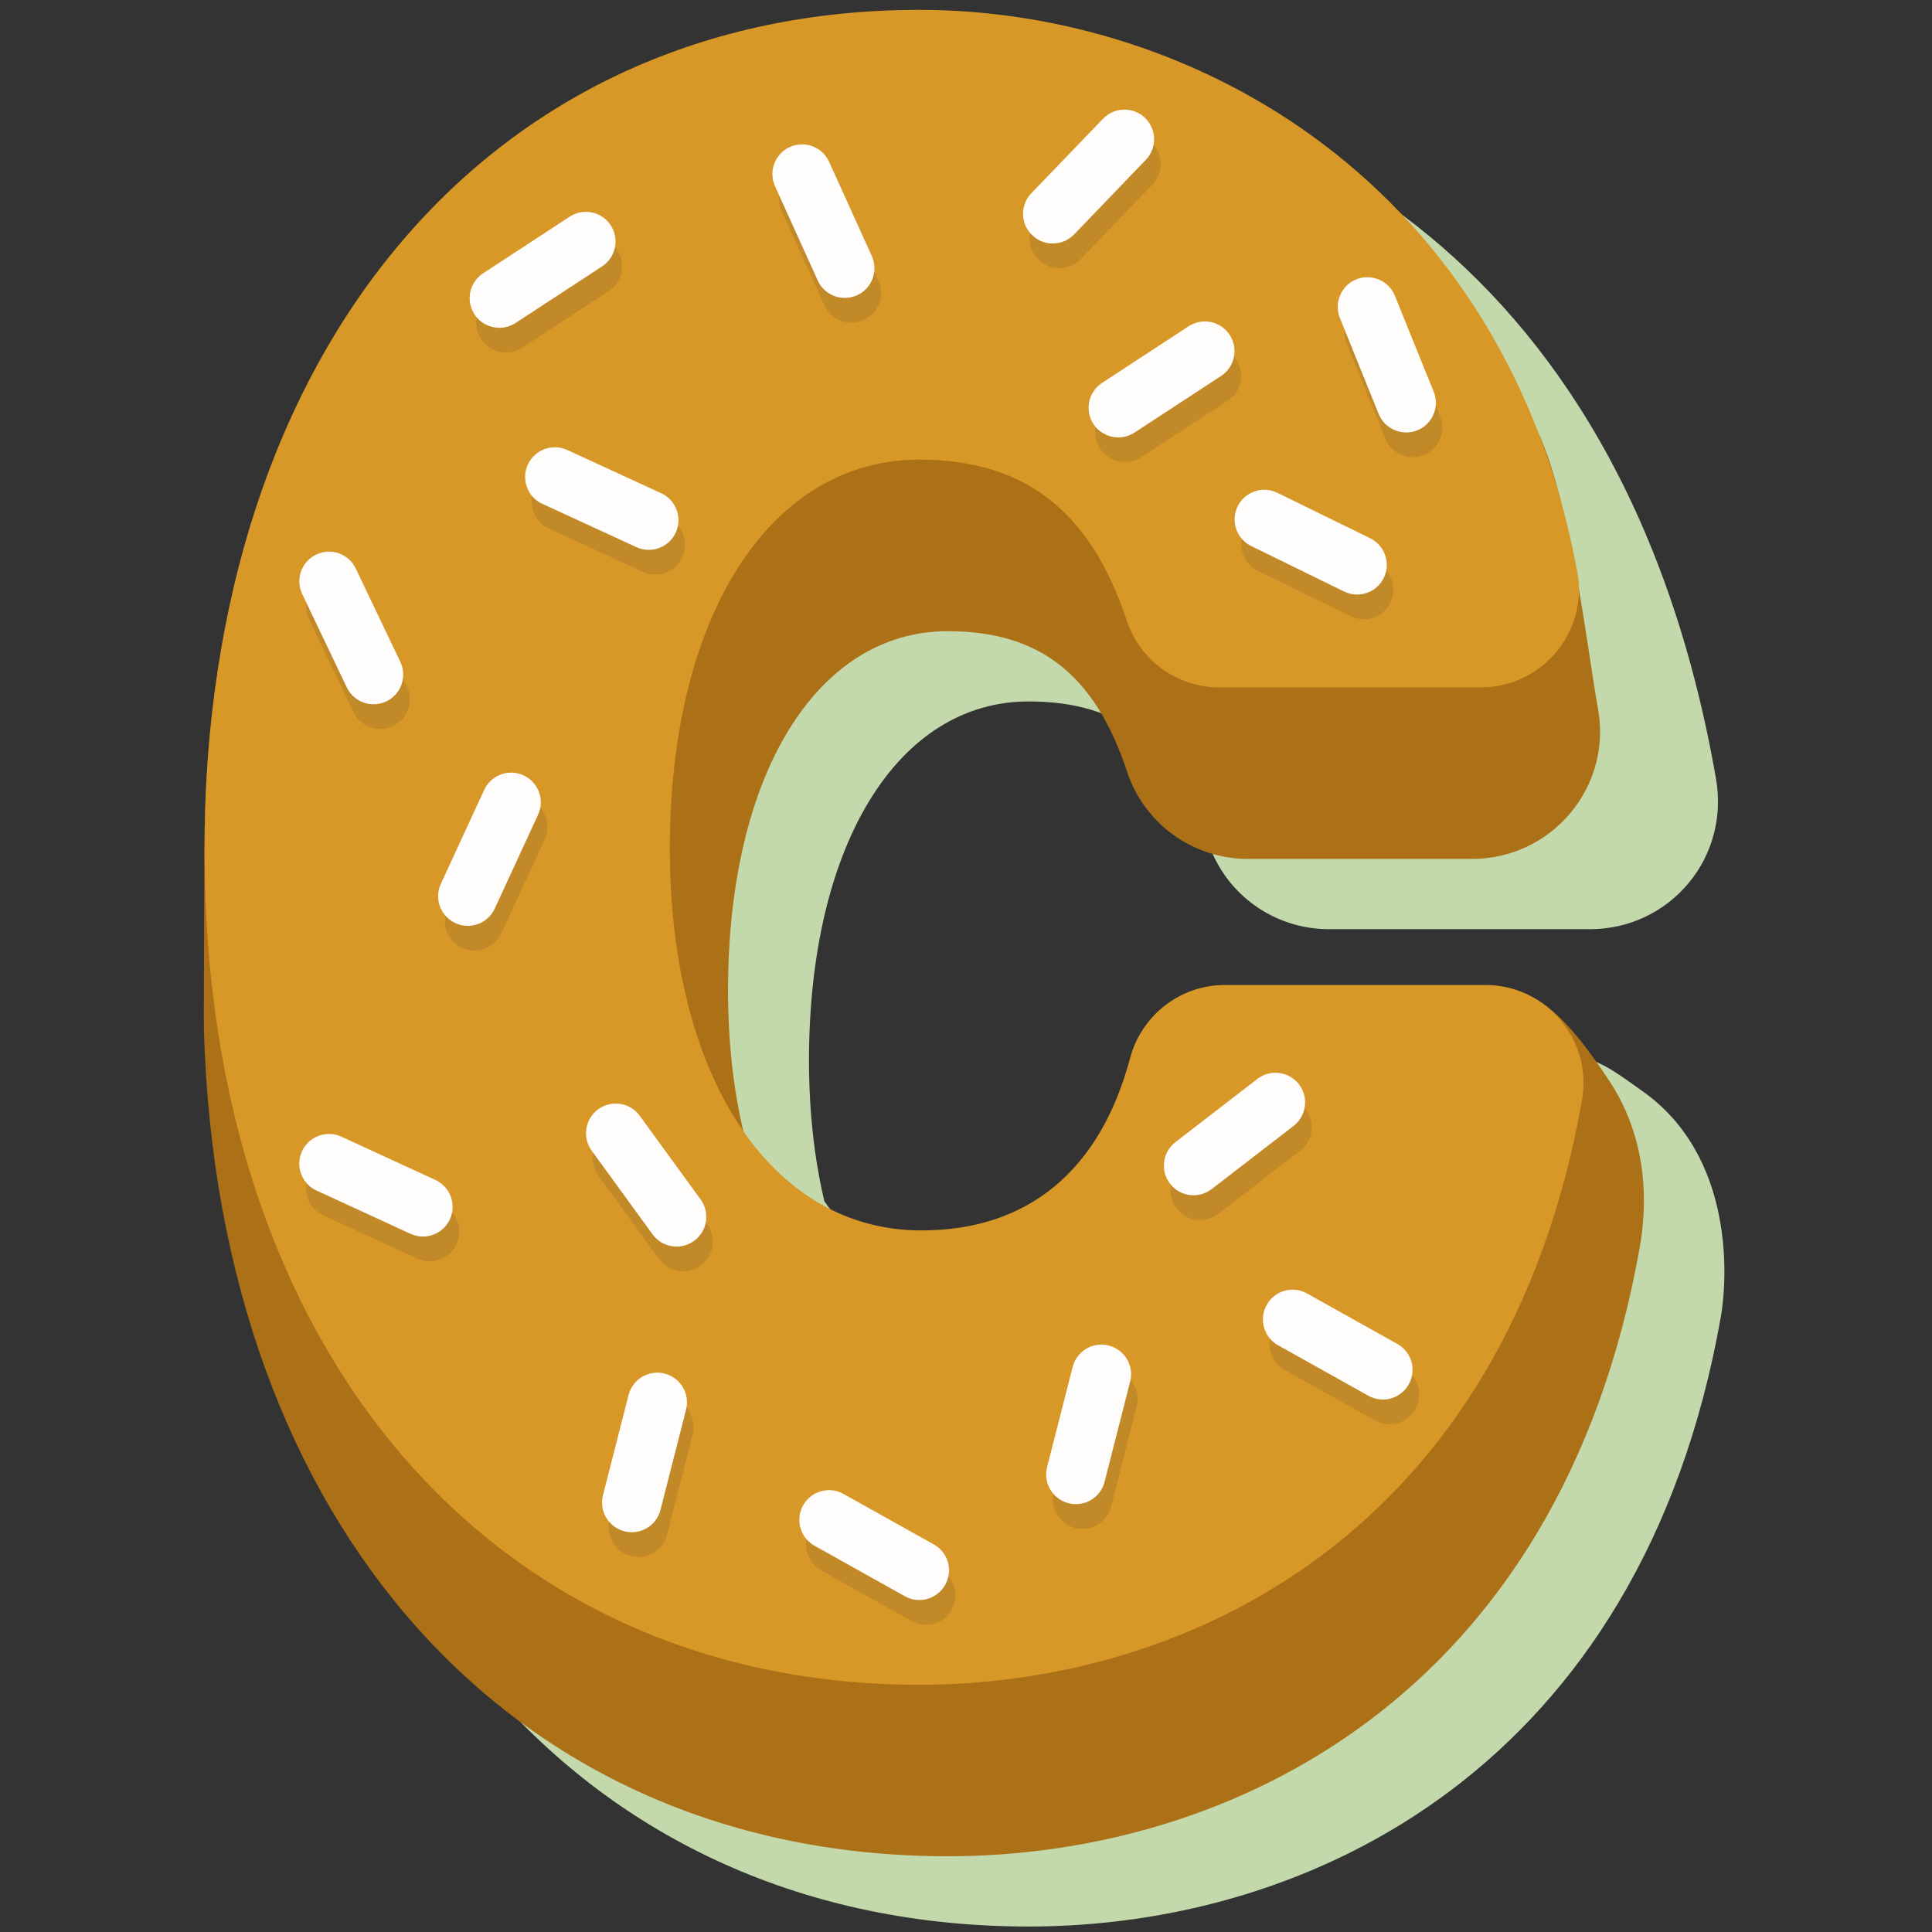<?xml version="1.0" encoding="utf-8"?>
<!-- Generator: Adobe Illustrator 24.1.2, SVG Export Plug-In . SVG Version: 6.00 Build 0)  -->
<svg version="1.1" id="Calque_1" xmlns="http://www.w3.org/2000/svg" xmlns:xlink="http://www.w3.org/1999/xlink" x="0px" y="0px"
	 viewBox="0 0 300 300" style="enable-background:new 0 0 300 300;" xml:space="preserve">
<rect x="0" y="0" width="300" height="300" fill="#333333" stroke="none"/>
<style type="text/css">
	.st0{fill:#C3D9AC;}
	.st1{fill:#AC7117;}
	.st2{fill:#D89828;}
	.st3{opacity:0.13;}
	.st4{fill:#262423;}
	.st5{fill:#FEFDFC;}
</style>
<g>
	<path class="st0" d="M159.75,299.15c43.85,0,95.1-24.85,107.45-94.61c1.02-5.76,2.28-25.01-12.3-35.21
		c-3.71-2.6-7.17-5.46-11.69-5.46h-40.48c-6.86,0-12.9,4.67-14.68,11.35c-4.67,17.51-15.88,26.76-32.4,26.76
		c-11.33,0-20.84-5.65-27.65-15.47c-1.54-6.54-2.38-13.86-2.38-21.84c0-33.35,13.71-55.75,34.12-55.75
		c14.26,0,22.85,6.73,27.85,21.83c2.68,8.1,10.22,13.53,18.77,13.53h40.58c5.92,0,11.49-2.61,15.28-7.17
		c3.76-4.53,5.25-10.41,4.24-16.18c-14.64-84.2-72.16-108.49-111.16-108.49C88.93,12.44,44.33,64.91,44.33,143
		c0,3.16,0.1,6.26,0.25,9.34c-0.26,4.15-0.42,8.37-0.42,12.68C44.16,245.24,90.61,299.15,159.75,299.15z"/>
	<g>
		<path class="st1" d="M147.18,288.24c43.85,0,95.1-24.85,107.45-94.61c1.02-5.76,1.62-16.18-4.76-25.83
			c-6.93-10.48-11.16-13.88-17.62-14.76l-37.65,17.33c-8.95,0-16.81,6.07-19.13,14.77c-4.13,15.49-13.54,23.34-27.95,23.34
			c-20.61,0-34.47-21.99-34.47-54.72c0-33.35,13.71-55.75,34.12-55.75c14.26,0,22.85,6.73,27.85,21.83
			c2.68,8.1,10.22,13.53,18.77,13.53h34.82c5.92,0,11.49-2.61,15.28-7.17c3.76-4.52,5.31-10.42,4.24-16.18
			c-1.55-8.4-4.1-31.61-9.28-42.87c-20.95-45.48-52.92-48.21-91.68-48.21c-69.14,0-115.42,32.3-115.42,113.15
			c0,2.02-0.14,26.05-0.08,28.03C33.95,237.02,79.79,288.24,147.18,288.24z"/>
		<path class="st2" d="M142.75,261.61c41.98,0,91.06-23.86,102.91-90.81c0.78-4.42-0.43-8.93-3.33-12.39
			c-2.91-3.47-7.17-5.46-11.69-5.46h-40.48c-6.86,0-12.9,4.67-14.68,11.35c-4.67,17.51-15.88,26.76-32.4,26.76
			c-23.37,0-39.07-23.84-39.07-59.33c0-36.1,15.56-60.36,38.73-60.36c16.34,0,26.57,7.94,32.22,24.99
			c2.06,6.21,7.84,10.38,14.39,10.38h40.58c4.55,0,8.82-2.01,11.74-5.51c2.89-3.47,4.07-7.99,3.26-12.4
			C233.78,28.53,185.57,1.53,142.75,1.53C76.36,1.53,31.76,54,31.76,132.09C31.76,209.56,76.36,261.61,142.75,261.61z"/>
	</g>
	<g>
		<g class="st3">
			<g>
				<path class="st4" d="M78.56,54.74c-1.5,0-2.98-0.73-3.86-2.08c-1.39-2.13-0.8-4.98,1.33-6.38l13.44-8.79
					c2.13-1.4,4.98-0.8,6.38,1.33c1.39,2.13,0.8,4.98-1.33,6.38l-13.44,8.79C80.3,54.49,79.43,54.74,78.56,54.74z"/>
			</g>
			<g>
				<path class="st4" d="M83.27,80.35c-0.8-1.27-0.96-2.91-0.28-4.38c1.06-2.31,3.8-3.32,6.11-2.26l14.59,6.72
					c2.32,1.06,3.32,3.8,2.26,6.11c-1.06,2.31-3.8,3.32-6.11,2.26l-14.59-6.72C84.4,81.7,83.73,81.08,83.27,80.35z"/>
			</g>
			<g>
				<path class="st4" d="M121.02,30.16c0.23-1.49,1.18-2.83,2.65-3.49c2.32-1.05,5.05-0.02,6.1,2.29l6.63,14.63
					c1.05,2.32,0.03,5.05-2.29,6.1c-2.32,1.05-5.05,0.02-6.1-2.29l-6.63-14.63C121,31.91,120.89,31.01,121.02,30.16z"/>
			</g>
			<g>
				<path class="st4" d="M48.21,186.98c-0.8-1.27-0.96-2.91-0.28-4.38c1.06-2.31,3.8-3.32,6.11-2.26l14.59,6.72
					c2.32,1.06,3.32,3.8,2.26,6.11c-1.06,2.31-3.8,3.32-6.11,2.26l-14.59-6.72C49.34,188.33,48.67,187.72,48.21,186.98z"/>
			</g>
			<g>
				<path class="st4" d="M99.98,218.2c1.11-1.02,2.69-1.47,4.25-1.07c2.47,0.63,3.96,3.14,3.33,5.6l-3.97,15.56
					c-0.63,2.47-3.13,3.96-5.6,3.33c-2.47-0.63-3.96-3.14-3.33-5.6l3.97-15.56C98.86,219.55,99.34,218.78,99.98,218.2z"/>
			</g>
			<g>
				<path class="st4" d="M168.93,213.84c1.11-1.02,2.69-1.47,4.25-1.07c2.47,0.63,3.96,3.14,3.33,5.6l-3.97,15.56
					c-0.63,2.47-3.13,3.96-5.6,3.33c-2.47-0.63-3.96-3.14-3.33-5.6l3.97-15.56C167.81,215.2,168.29,214.43,168.93,213.84z"/>
			</g>
			<g>
				<path class="st4" d="M198.72,170.43c1.5-0.12,3.02,0.5,4.01,1.78c1.56,2.01,1.18,4.91-0.83,6.46l-12.72,9.81
					c-2.02,1.56-4.91,1.18-6.46-0.83c-1.56-2.01-1.18-4.91,0.83-6.46l12.72-9.81C197,170.81,197.86,170.5,198.72,170.43z"/>
			</g>
			<g>
				<path class="st4" d="M208.83,50.6c0.29-1.47,1.3-2.78,2.79-3.38c2.36-0.95,5.04,0.19,6,2.55l6.02,14.89
					c0.96,2.36-0.18,5.04-2.54,6c-2.36,0.95-5.04-0.19-6-2.54l-6.02-14.89C208.73,52.36,208.66,51.45,208.83,50.6z"/>
			</g>
			<g>
				<path class="st4" d="M215.71,89.2c0.77,1.29,0.89,2.93,0.18,4.38c-1.12,2.29-3.88,3.23-6.16,2.11l-14.42-7.06
					c-2.29-1.12-3.23-3.88-2.11-6.16c1.12-2.29,3.88-3.23,6.16-2.11l14.42,7.06C214.62,87.83,215.27,88.46,215.71,89.2z"/>
			</g>
			<g>
				<path class="st4" d="M125.68,241.98c-0.7-1.33-0.73-2.98,0.06-4.39c1.24-2.22,4.05-3.02,6.27-1.77l14.02,7.84
					c2.23,1.24,3.02,4.05,1.77,6.27c-1.24,2.22-4.05,3.02-6.27,1.77l-14.02-7.84C126.7,243.41,126.08,242.75,125.68,241.98z"/>
			</g>
			<g>
				<path class="st4" d="M197.65,210.85c-0.7-1.33-0.73-2.98,0.06-4.39c1.24-2.22,4.05-3.02,6.27-1.77l14.02,7.84
					c2.23,1.24,3.02,4.05,1.77,6.27c-1.24,2.22-4.05,3.02-6.27,1.77l-14.02-7.84C198.67,212.28,198.05,211.62,197.65,210.85z"/>
			</g>
			<g>
				<path class="st4" d="M174.68,71.76c-1.5,0-2.98-0.73-3.86-2.08c-1.39-2.13-0.8-4.98,1.33-6.38l13.44-8.79
					c2.13-1.4,4.98-0.8,6.38,1.33c1.39,2.13,0.8,4.98-1.33,6.38L177.2,71C176.42,71.51,175.54,71.76,174.68,71.76z"/>
			</g>
			<g>
				<path class="st4" d="M160.18,38.66c-0.6-1.61-0.28-3.5,1-4.82l11.14-11.57c1.77-1.83,4.68-1.89,6.51-0.12
					c1.83,1.77,1.89,4.68,0.12,6.51l-11.14,11.57c-1.77,1.83-4.68,1.89-6.51,0.12C160.79,39.87,160.41,39.29,160.18,38.66z"/>
			</g>
			<g>
				<path class="st4" d="M70.13,145.95c-1.1-1.32-1.41-3.21-0.64-4.88l6.73-14.58c1.07-2.31,3.8-3.32,6.11-2.25
					c2.31,1.07,3.32,3.8,2.25,6.11l-6.73,14.58c-1.07,2.31-3.8,3.32-6.11,2.25C71.1,146.89,70.55,146.46,70.13,145.95z"/>
			</g>
			<g>
				<path class="st4" d="M106.92,197.33c-1.69,0.31-3.49-0.34-4.57-1.82l-9.45-12.99c-1.5-2.06-1.04-4.94,1.02-6.44
					c2.06-1.5,4.94-1.04,6.44,1.02l9.45,12.99c1.5,2.06,1.04,4.94-1.02,6.44C108.22,196.94,107.58,197.21,106.92,197.33z"/>
			</g>
			<g>
				<path class="st4" d="M59.04,113.2c-1.72,0-3.37-0.97-4.16-2.62l-6.92-14.49c-1.1-2.3-0.12-5.05,2.17-6.14
					c2.3-1.1,5.05-0.13,6.14,2.17l6.92,14.49c1.1,2.3,0.12,5.05-2.17,6.14C60.38,113.05,59.7,113.2,59.04,113.2z"/>
			</g>
		</g>
		<g>
			<g>
				<path class="st5" d="M77.54,50.9c-1.5,0-2.98-0.73-3.86-2.08c-1.39-2.13-0.8-4.98,1.33-6.38l13.44-8.79
					c2.13-1.4,4.98-0.8,6.38,1.33c1.39,2.13,0.8,4.98-1.33,6.38l-13.44,8.79C79.28,50.65,78.4,50.9,77.54,50.9z"/>
			</g>
			<g>
				<path class="st5" d="M82.25,76.51c-0.8-1.27-0.96-2.91-0.28-4.38c1.06-2.31,3.8-3.32,6.11-2.26l14.59,6.72
					c2.32,1.06,3.32,3.8,2.26,6.11c-1.06,2.31-3.8,3.32-6.11,2.26l-14.59-6.72C83.37,77.86,82.7,77.25,82.25,76.51z"/>
			</g>
			<g>
				<path class="st5" d="M119.99,26.32c0.23-1.49,1.18-2.83,2.65-3.49c2.32-1.05,5.05-0.02,6.1,2.29l6.63,14.63
					c1.05,2.32,0.03,5.05-2.29,6.1c-2.32,1.05-5.05,0.02-6.1-2.29l-6.63-14.63C119.97,28.07,119.86,27.17,119.99,26.32z"/>
			</g>
			<g>
				<path class="st5" d="M47.18,183.14c-0.8-1.27-0.96-2.91-0.28-4.38c1.06-2.31,3.8-3.32,6.11-2.26l14.59,6.72
					c2.32,1.06,3.32,3.8,2.26,6.11c-1.06,2.31-3.8,3.32-6.11,2.26l-14.59-6.72C48.31,184.49,47.64,183.88,47.18,183.14z"/>
			</g>
			<g>
				<path class="st5" d="M98.95,214.36c1.11-1.02,2.69-1.47,4.25-1.07c2.47,0.63,3.96,3.14,3.33,5.6l-3.97,15.56
					c-0.63,2.47-3.13,3.96-5.6,3.33c-2.47-0.63-3.96-3.14-3.33-5.6l3.97-15.56C97.84,215.71,98.32,214.94,98.95,214.36z"/>
			</g>
			<g>
				<path class="st5" d="M167.91,210c1.11-1.02,2.69-1.47,4.25-1.07c2.47,0.63,3.96,3.14,3.33,5.6l-3.97,15.56
					c-0.63,2.47-3.13,3.96-5.6,3.33c-2.47-0.63-3.96-3.14-3.33-5.6l3.97-15.56C166.79,211.36,167.27,210.59,167.91,210z"/>
			</g>
			<g>
				<path class="st5" d="M197.69,166.59c1.5-0.12,3.02,0.5,4.01,1.78c1.56,2.01,1.18,4.91-0.83,6.46l-12.72,9.81
					c-2.02,1.56-4.91,1.18-6.46-0.83c-1.56-2.01-1.18-4.91,0.83-6.46l12.72-9.81C195.98,166.97,196.83,166.66,197.69,166.59z"/>
			</g>
			<g>
				<path class="st5" d="M207.81,46.76c0.29-1.47,1.3-2.78,2.79-3.38c2.36-0.95,5.04,0.19,6,2.55l6.02,14.89
					c0.96,2.36-0.18,5.04-2.54,6c-2.36,0.95-5.04-0.19-6-2.54l-6.02-14.89C207.71,48.52,207.64,47.61,207.81,46.76z"/>
			</g>
			<g>
				<path class="st5" d="M214.69,85.36c0.77,1.29,0.89,2.93,0.18,4.38c-1.12,2.29-3.88,3.23-6.16,2.11l-14.42-7.06
					c-2.29-1.12-3.23-3.88-2.11-6.16c1.12-2.29,3.88-3.23,6.16-2.11l14.42,7.06C213.59,83.99,214.24,84.62,214.69,85.36z"/>
			</g>
			<g>
				<path class="st5" d="M124.65,238.14c-0.7-1.33-0.73-2.98,0.06-4.39c1.24-2.22,4.05-3.02,6.27-1.77l14.02,7.84
					c2.23,1.24,3.02,4.05,1.77,6.27c-1.24,2.22-4.05,3.02-6.27,1.77l-14.02-7.84C125.67,239.57,125.05,238.91,124.65,238.14z"/>
			</g>
			<g>
				<path class="st5" d="M196.63,207.01c-0.7-1.33-0.73-2.98,0.06-4.39c1.24-2.22,4.05-3.02,6.27-1.77l14.02,7.84
					c2.23,1.24,3.02,4.05,1.77,6.27c-1.24,2.22-4.05,3.02-6.27,1.77l-14.02-7.84C197.65,208.44,197.03,207.78,196.63,207.01z"/>
			</g>
			<g>
				<path class="st5" d="M173.65,67.92c-1.5,0-2.98-0.73-3.86-2.08c-1.39-2.13-0.8-4.98,1.33-6.38l13.44-8.79
					c2.13-1.4,4.98-0.8,6.38,1.33c1.39,2.13,0.8,4.98-1.33,6.38l-13.44,8.79C175.39,67.67,174.52,67.92,173.65,67.92z"/>
			</g>
			<g>
				<path class="st5" d="M159.15,34.82c-0.6-1.61-0.28-3.5,1-4.82l11.14-11.57c1.77-1.83,4.68-1.89,6.51-0.12
					c1.83,1.77,1.89,4.68,0.12,6.51L166.79,36.4c-1.77,1.83-4.68,1.89-6.51,0.12C159.76,36.03,159.39,35.45,159.15,34.82z"/>
			</g>
			<g>
				<path class="st5" d="M69.1,142.11c-1.1-1.32-1.41-3.21-0.64-4.88l6.73-14.58c1.07-2.31,3.8-3.32,6.11-2.25
					c2.31,1.07,3.32,3.8,2.25,6.11l-6.73,14.58c-1.07,2.31-3.8,3.32-6.11,2.25C70.07,143.05,69.53,142.62,69.1,142.11z"/>
			</g>
			<g>
				<path class="st5" d="M105.9,193.49c-1.69,0.31-3.49-0.34-4.57-1.82l-9.45-12.99c-1.5-2.06-1.04-4.94,1.02-6.44
					c2.06-1.5,4.94-1.04,6.44,1.02l9.45,12.99c1.5,2.06,1.04,4.94-1.02,6.44C107.19,193.1,106.55,193.37,105.9,193.49z"/>
			</g>
			<g>
				<path class="st5" d="M58.01,109.36c-1.72,0-3.37-0.97-4.16-2.62l-6.92-14.49c-1.1-2.3-0.12-5.05,2.17-6.14
					c2.3-1.1,5.05-0.13,6.14,2.17l6.92,14.49c1.1,2.3,0.12,5.05-2.17,6.14C59.35,109.21,58.68,109.36,58.01,109.36z"/>
			</g>
		</g>
	</g>
</g>
</svg>

